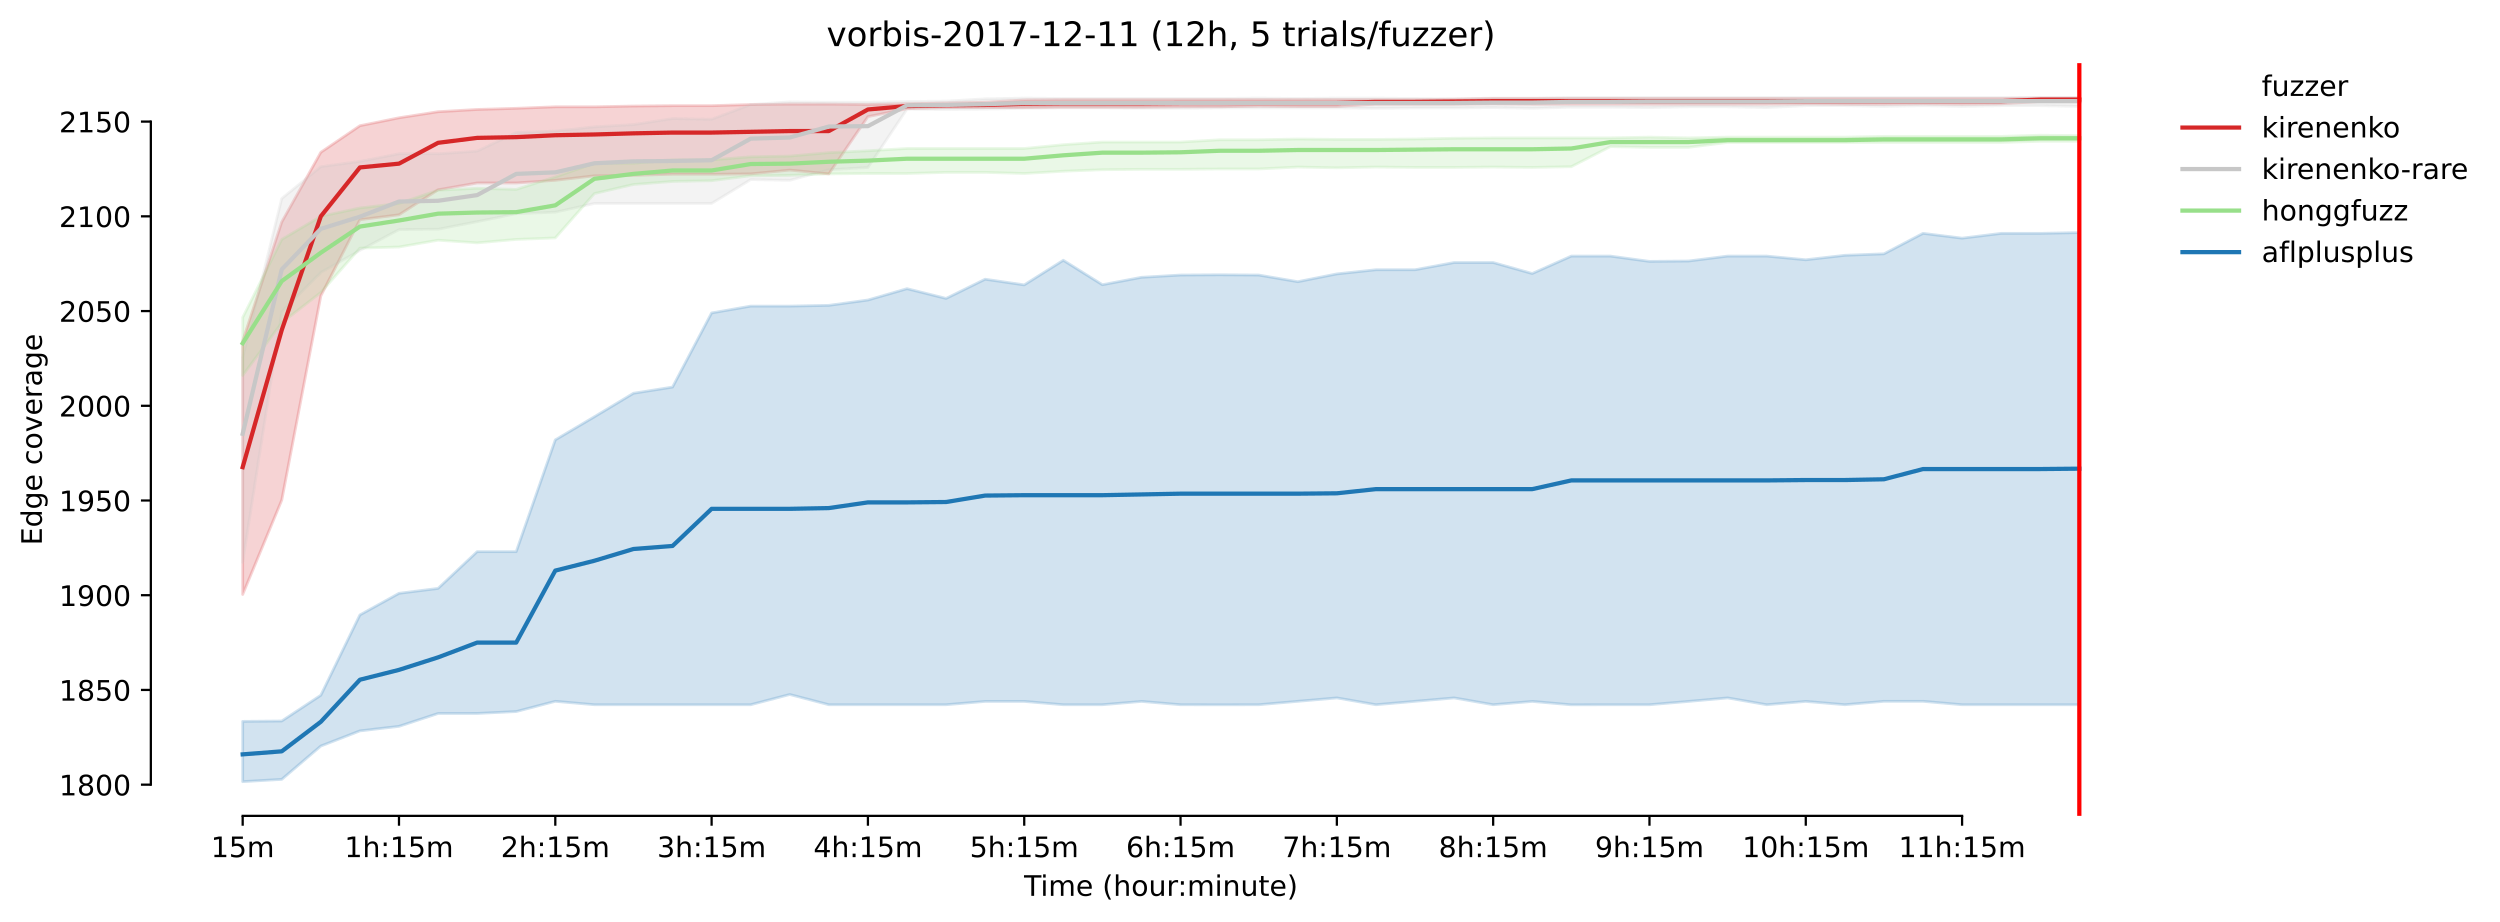 <?xml version="1.0" encoding="utf-8" standalone="no"?>
<!DOCTYPE svg PUBLIC "-//W3C//DTD SVG 1.1//EN"
  "http://www.w3.org/Graphics/SVG/1.1/DTD/svg11.dtd">
<!-- Created with matplotlib (https://matplotlib.org/) -->
<svg height="325.986pt" version="1.1" viewBox="0 0 883.824 325.986" width="883.824pt" xmlns="http://www.w3.org/2000/svg" xmlns:xlink="http://www.w3.org/1999/xlink">
 <defs>
  <style type="text/css">*{stroke-linecap:butt;stroke-linejoin:round;}</style>
 </defs>
 <g id="figure_1">
  <g id="patch_1">
   <path d="M 0 325.986 
L 883.824 325.986 
L 883.824 0 
L 0 0 
z
" style="fill:#ffffff;"/>
  </g>
  <g id="axes_1">
   <g id="patch_2">
    <path d="M 53.328 288.43 
L 767.568 288.43 
L 767.568 22.318 
L 53.328 22.318 
z
" style="fill:#ffffff;"/>
   </g>
   <g id="PolyCollection_1">
    <defs>
     <path d="M 85.794 -205.44 
L 85.794 -115.825 
L 99.609 -149.18 
L 113.424 -221.381 
L 127.239 -248.305 
L 141.054 -250.047 
L 154.869 -258.888 
L 168.684 -261.299 
L 182.499 -261.299 
L 196.314 -262.236 
L 210.129 -263.824 
L 223.944 -263.978 
L 237.76 -264.38 
L 251.575 -264.373 
L 265.39 -264.514 
L 279.205 -265.853 
L 293.02 -264.514 
L 306.835 -284.741 
L 320.65 -287.554 
L 334.465 -287.956 
L 348.28 -287.956 
L 362.095 -287.956 
L 375.91 -288.089 
L 389.725 -288.089 
L 403.541 -288.089 
L 417.356 -288.223 
L 431.171 -288.223 
L 444.986 -288.491 
L 458.801 -288.357 
L 472.616 -288.357 
L 486.431 -289.161 
L 500.246 -289.161 
L 514.061 -289.161 
L 527.876 -289.295 
L 541.691 -289.161 
L 555.507 -289.161 
L 569.322 -289.161 
L 583.137 -289.161 
L 596.952 -289.161 
L 610.767 -289.161 
L 624.582 -289.161 
L 638.397 -289.295 
L 652.212 -289.161 
L 666.027 -289.161 
L 679.842 -289.295 
L 693.657 -289.161 
L 707.472 -289.295 
L 721.288 -290.099 
L 735.103 -290.099 
L 735.103 -291.304 
L 735.103 -291.304 
L 721.288 -291.304 
L 707.472 -291.17 
L 693.657 -291.17 
L 679.842 -291.17 
L 666.027 -291.17 
L 652.212 -291.17 
L 638.397 -291.17 
L 624.582 -291.17 
L 610.767 -291.17 
L 596.952 -291.174 
L 583.137 -291.17 
L 569.322 -291.17 
L 555.507 -291.17 
L 541.691 -291.17 
L 527.876 -291.17 
L 514.061 -290.902 
L 500.246 -290.769 
L 486.431 -290.769 
L 472.616 -290.769 
L 458.801 -290.769 
L 444.986 -290.769 
L 431.171 -290.769 
L 417.356 -290.769 
L 403.541 -290.769 
L 389.725 -290.769 
L 375.91 -290.769 
L 362.095 -290.635 
L 348.28 -289.831 
L 334.465 -289.563 
L 320.65 -289.295 
L 306.835 -289.027 
L 293.02 -289.161 
L 279.205 -289.161 
L 265.39 -289.027 
L 251.575 -288.625 
L 237.76 -288.625 
L 223.944 -288.491 
L 210.129 -288.223 
L 196.314 -288.223 
L 182.499 -287.688 
L 168.684 -287.286 
L 154.869 -286.489 
L 141.054 -284.339 
L 127.239 -281.539 
L 113.424 -272.149 
L 99.609 -247.502 
L 85.794 -205.44 
z
" id="mf16a278e89" style="stroke:#d62728;stroke-opacity:0.2;"/>
    </defs>
    <g clip-path="url(#pff3d14afbf)">
     <use style="fill:#d62728;fill-opacity:0.2;stroke:#d62728;stroke-opacity:0.2;" x="0" xlink:href="#mf16a278e89" y="325.986"/>
    </g>
   </g>
   <g id="PolyCollection_2">
    <defs>
     <path d="M 85.794 -199.546 
L 85.794 -127.198 
L 99.609 -215.755 
L 113.424 -229.682 
L 127.239 -237.455 
L 141.054 -244.822 
L 154.869 -244.956 
L 168.684 -247.636 
L 182.499 -250.449 
L 196.314 -250.984 
L 210.129 -254.065 
L 223.944 -254.065 
L 237.76 -254.065 
L 251.575 -254.065 
L 265.39 -262.504 
L 279.205 -262.236 
L 293.02 -265.987 
L 306.835 -266.791 
L 320.65 -287.42 
L 334.465 -287.286 
L 348.28 -287.42 
L 362.095 -287.688 
L 375.91 -287.822 
L 389.725 -287.822 
L 403.541 -287.688 
L 417.356 -287.688 
L 431.171 -287.822 
L 444.986 -287.822 
L 458.801 -287.822 
L 472.616 -287.822 
L 486.431 -287.688 
L 500.246 -287.822 
L 514.061 -287.818 
L 527.876 -287.956 
L 541.691 -287.688 
L 555.507 -288.089 
L 569.322 -288.089 
L 583.137 -287.956 
L 596.952 -288.223 
L 610.767 -288.223 
L 624.582 -287.956 
L 638.397 -288.625 
L 652.212 -288.625 
L 666.027 -288.357 
L 679.842 -288.625 
L 693.657 -288.357 
L 707.472 -288.625 
L 721.288 -288.625 
L 735.103 -288.357 
L 735.103 -291.572 
L 735.103 -291.572 
L 721.288 -291.572 
L 707.472 -291.572 
L 693.657 -291.572 
L 679.842 -291.572 
L 666.027 -291.572 
L 652.212 -291.572 
L 638.397 -291.572 
L 624.582 -291.572 
L 610.767 -291.572 
L 596.952 -291.572 
L 583.137 -291.572 
L 569.322 -291.572 
L 555.507 -291.572 
L 541.691 -291.304 
L 527.876 -291.304 
L 514.061 -291.036 
L 500.246 -291.17 
L 486.431 -291.304 
L 472.616 -291.304 
L 458.801 -291.17 
L 444.986 -291.304 
L 431.171 -291.17 
L 417.356 -291.17 
L 403.541 -291.17 
L 389.725 -291.17 
L 375.91 -291.174 
L 362.095 -291.304 
L 348.28 -291.036 
L 334.465 -290.233 
L 320.65 -290.099 
L 306.835 -289.831 
L 293.02 -289.831 
L 279.205 -289.965 
L 265.39 -289.027 
L 251.575 -283.803 
L 237.76 -284.071 
L 223.944 -281.941 
L 210.129 -281.144 
L 196.314 -279.654 
L 182.499 -279.128 
L 168.684 -272.551 
L 154.869 -271.613 
L 141.054 -271.613 
L 127.239 -268.934 
L 113.424 -267.059 
L 99.609 -255.807 
L 85.794 -199.546 
z
" id="me122d77e11" style="stroke:#c7c7c7;stroke-opacity:0.2;"/>
    </defs>
    <g clip-path="url(#pff3d14afbf)">
     <use style="fill:#c7c7c7;fill-opacity:0.2;stroke:#c7c7c7;stroke-opacity:0.2;" x="0" xlink:href="#me122d77e11" y="325.986"/>
    </g>
   </g>
   <g id="PolyCollection_3">
    <defs>
     <path d="M 85.794 -213.745 
L 85.794 -193.25 
L 99.609 -211.87 
L 113.424 -222.586 
L 127.239 -238.259 
L 141.054 -238.661 
L 154.869 -241.072 
L 168.684 -240.134 
L 182.499 -241.34 
L 196.314 -241.869 
L 210.129 -257.548 
L 223.944 -260.763 
L 237.76 -261.835 
L 251.575 -262.102 
L 265.39 -263.844 
L 279.205 -263.978 
L 293.02 -264.514 
L 306.835 -264.648 
L 320.65 -264.641 
L 334.465 -265.049 
L 348.28 -265.049 
L 362.095 -264.648 
L 375.91 -265.451 
L 389.725 -265.987 
L 403.541 -266.121 
L 417.356 -266.121 
L 431.171 -266.255 
L 444.986 -266.255 
L 458.801 -266.925 
L 472.616 -266.657 
L 486.431 -266.925 
L 500.246 -266.791 
L 514.061 -266.791 
L 527.876 -266.925 
L 541.691 -266.791 
L 555.507 -267.059 
L 569.322 -274.152 
L 583.137 -273.89 
L 596.952 -273.89 
L 610.767 -275.632 
L 624.582 -275.632 
L 638.397 -275.632 
L 652.212 -275.632 
L 666.027 -275.632 
L 679.842 -275.632 
L 693.657 -275.632 
L 707.472 -275.632 
L 721.288 -276.034 
L 735.103 -276.034 
L 735.103 -278.046 
L 735.103 -278.046 
L 721.288 -278.177 
L 707.472 -277.775 
L 693.657 -277.775 
L 679.842 -277.775 
L 666.027 -277.775 
L 652.212 -277.507 
L 638.397 -277.507 
L 624.582 -277.507 
L 610.767 -277.507 
L 596.952 -277.239 
L 583.137 -277.507 
L 569.322 -277.246 
L 555.507 -277.239 
L 541.691 -277.239 
L 527.876 -277.239 
L 514.061 -277.109 
L 500.246 -276.837 
L 486.431 -276.703 
L 472.616 -276.707 
L 458.801 -276.837 
L 444.986 -276.569 
L 431.171 -276.569 
L 417.356 -275.766 
L 403.541 -275.766 
L 389.725 -275.766 
L 375.91 -274.828 
L 362.095 -273.489 
L 348.28 -273.489 
L 334.465 -273.489 
L 320.65 -273.492 
L 306.835 -272.685 
L 293.02 -272.015 
L 279.205 -270.809 
L 265.39 -270.542 
L 251.575 -269.47 
L 237.76 -269.47 
L 223.944 -268.264 
L 210.129 -268.264 
L 196.314 -263.442 
L 182.499 -259.022 
L 168.684 -259.423 
L 154.869 -258.754 
L 141.054 -254.065 
L 127.239 -252.465 
L 113.424 -249.511 
L 99.609 -241.34 
L 85.794 -213.745 
z
" id="me3a83d355f" style="stroke:#98df8a;stroke-opacity:0.2;"/>
    </defs>
    <g clip-path="url(#pff3d14afbf)">
     <use style="fill:#98df8a;fill-opacity:0.2;stroke:#98df8a;stroke-opacity:0.2;" x="0" xlink:href="#me3a83d355f" y="325.986"/>
    </g>
   </g>
   <g id="PolyCollection_4">
    <defs>
     <path d="M 85.794 -70.951 
L 85.794 -49.652 
L 99.609 -50.456 
L 113.424 -62.244 
L 127.239 -67.602 
L 141.054 -69.206 
L 154.869 -73.75 
L 168.684 -73.764 
L 182.499 -74.434 
L 196.314 -78.05 
L 210.129 -76.845 
L 223.944 -76.845 
L 237.76 -76.845 
L 251.575 -76.845 
L 265.39 -76.845 
L 279.205 -80.462 
L 293.02 -76.845 
L 306.835 -76.845 
L 320.65 -76.845 
L 334.465 -76.845 
L 348.28 -78.02 
L 362.095 -78.02 
L 375.91 -76.845 
L 389.725 -76.845 
L 403.541 -78.02 
L 417.356 -76.845 
L 431.171 -76.815 
L 444.986 -76.845 
L 458.801 -78.05 
L 472.616 -79.256 
L 486.431 -76.845 
L 500.246 -78.05 
L 514.061 -79.256 
L 527.876 -76.845 
L 541.691 -78.02 
L 555.507 -76.815 
L 569.322 -76.845 
L 583.137 -76.845 
L 596.952 -78.02 
L 610.767 -79.256 
L 624.582 -76.845 
L 638.397 -78.02 
L 652.212 -76.845 
L 666.027 -78.05 
L 679.842 -78.05 
L 693.657 -76.845 
L 707.472 -76.845 
L 721.288 -76.845 
L 735.103 -76.845 
L 735.103 -243.751 
L 735.103 -243.751 
L 721.288 -243.483 
L 707.472 -243.483 
L 693.657 -241.785 
L 679.842 -243.486 
L 666.027 -236.249 
L 652.212 -235.724 
L 638.397 -234.146 
L 624.582 -235.446 
L 610.767 -235.446 
L 596.952 -233.704 
L 583.137 -233.574 
L 569.322 -235.446 
L 555.507 -235.446 
L 541.691 -229.284 
L 527.876 -233.169 
L 514.061 -233.169 
L 500.246 -230.623 
L 486.431 -230.623 
L 472.616 -229.15 
L 458.801 -226.397 
L 444.986 -228.748 
L 431.171 -228.838 
L 417.356 -228.748 
L 403.541 -227.944 
L 389.725 -225.326 
L 375.91 -233.972 
L 362.095 -225.265 
L 348.28 -227.275 
L 334.465 -220.48 
L 320.65 -223.926 
L 306.835 -219.917 
L 293.02 -218.032 
L 279.205 -217.764 
L 265.39 -217.764 
L 251.575 -215.353 
L 237.76 -189.141 
L 223.944 -186.955 
L 210.129 -178.649 
L 196.314 -170.478 
L 182.499 -130.962 
L 168.684 -130.962 
L 154.869 -117.969 
L 141.054 -116.227 
L 127.239 -108.592 
L 113.424 -80.194 
L 99.609 -71.085 
L 85.794 -70.951 
z
" id="mb4fb90a3cd" style="stroke:#1f77b4;stroke-opacity:0.2;"/>
    </defs>
    <g clip-path="url(#pff3d14afbf)">
     <use style="fill:#1f77b4;fill-opacity:0.2;stroke:#1f77b4;stroke-opacity:0.2;" x="0" xlink:href="#mb4fb90a3cd" y="325.986"/>
    </g>
   </g>
   <g id="matplotlib.axis_1">
    <g id="xtick_1">
     <g id="line2d_1">
      <defs>
       <path d="M 0 0 
L 0 3.5 
" id="me3b6c8ce6c" style="stroke:#000000;stroke-width:0.8;"/>
      </defs>
      <g>
       <use style="stroke:#000000;stroke-width:0.8;" x="85.794" xlink:href="#me3b6c8ce6c" y="288.43"/>
      </g>
     </g>
     <g id="text_1">
      <!-- 15m -->
      <g transform="translate(74.561 303.029)scale(0.1 -0.1)">
       <defs>
        <path d="M 12.406 8.297 
L 28.516 8.297 
L 28.516 63.922 
L 10.984 60.406 
L 10.984 69.391 
L 28.422 72.906 
L 38.281 72.906 
L 38.281 8.297 
L 54.391 8.297 
L 54.391 0 
L 12.406 0 
z
" id="DejaVuSans-49"/>
        <path d="M 10.797 72.906 
L 49.516 72.906 
L 49.516 64.594 
L 19.828 64.594 
L 19.828 46.734 
Q 21.969 47.469 24.109 47.828 
Q 26.266 48.188 28.422 48.188 
Q 40.625 48.188 47.75 41.5 
Q 54.891 34.812 54.891 23.391 
Q 54.891 11.625 47.562 5.094 
Q 40.234 -1.422 26.906 -1.422 
Q 22.312 -1.422 17.547 -0.641 
Q 12.797 0.141 7.719 1.703 
L 7.719 11.625 
Q 12.109 9.234 16.797 8.062 
Q 21.484 6.891 26.703 6.891 
Q 35.156 6.891 40.078 11.328 
Q 45.016 15.766 45.016 23.391 
Q 45.016 31 40.078 35.438 
Q 35.156 39.891 26.703 39.891 
Q 22.75 39.891 18.812 39.016 
Q 14.891 38.141 10.797 36.281 
z
" id="DejaVuSans-53"/>
        <path d="M 52 44.188 
Q 55.375 50.25 60.062 53.125 
Q 64.75 56 71.094 56 
Q 79.641 56 84.281 50.016 
Q 88.922 44.047 88.922 33.016 
L 88.922 0 
L 79.891 0 
L 79.891 32.719 
Q 79.891 40.578 77.094 44.375 
Q 74.312 48.188 68.609 48.188 
Q 61.625 48.188 57.562 43.547 
Q 53.516 38.922 53.516 30.906 
L 53.516 0 
L 44.484 0 
L 44.484 32.719 
Q 44.484 40.625 41.703 44.406 
Q 38.922 48.188 33.109 48.188 
Q 26.219 48.188 22.156 43.531 
Q 18.109 38.875 18.109 30.906 
L 18.109 0 
L 9.078 0 
L 9.078 54.688 
L 18.109 54.688 
L 18.109 46.188 
Q 21.188 51.219 25.484 53.609 
Q 29.781 56 35.688 56 
Q 41.656 56 45.828 52.969 
Q 50 49.953 52 44.188 
z
" id="DejaVuSans-109"/>
       </defs>
       <use xlink:href="#DejaVuSans-49"/>
       <use x="63.623" xlink:href="#DejaVuSans-53"/>
       <use x="127.246" xlink:href="#DejaVuSans-109"/>
      </g>
     </g>
    </g>
    <g id="xtick_2">
     <g id="line2d_2">
      <g>
       <use style="stroke:#000000;stroke-width:0.8;" x="141.054" xlink:href="#me3b6c8ce6c" y="288.43"/>
      </g>
     </g>
     <g id="text_2">
      <!-- 1h:15m -->
      <g transform="translate(121.787 303.029)scale(0.1 -0.1)">
       <defs>
        <path d="M 54.891 33.016 
L 54.891 0 
L 45.906 0 
L 45.906 32.719 
Q 45.906 40.484 42.875 44.328 
Q 39.844 48.188 33.797 48.188 
Q 26.516 48.188 22.312 43.547 
Q 18.109 38.922 18.109 30.906 
L 18.109 0 
L 9.078 0 
L 9.078 75.984 
L 18.109 75.984 
L 18.109 46.188 
Q 21.344 51.125 25.703 53.562 
Q 30.078 56 35.797 56 
Q 45.219 56 50.047 50.172 
Q 54.891 44.344 54.891 33.016 
z
" id="DejaVuSans-104"/>
        <path d="M 11.719 12.406 
L 22.016 12.406 
L 22.016 0 
L 11.719 0 
z
M 11.719 51.703 
L 22.016 51.703 
L 22.016 39.312 
L 11.719 39.312 
z
" id="DejaVuSans-58"/>
       </defs>
       <use xlink:href="#DejaVuSans-49"/>
       <use x="63.623" xlink:href="#DejaVuSans-104"/>
       <use x="127.002" xlink:href="#DejaVuSans-58"/>
       <use x="160.693" xlink:href="#DejaVuSans-49"/>
       <use x="224.316" xlink:href="#DejaVuSans-53"/>
       <use x="287.939" xlink:href="#DejaVuSans-109"/>
      </g>
     </g>
    </g>
    <g id="xtick_3">
     <g id="line2d_3">
      <g>
       <use style="stroke:#000000;stroke-width:0.8;" x="196.314" xlink:href="#me3b6c8ce6c" y="288.43"/>
      </g>
     </g>
     <g id="text_3">
      <!-- 2h:15m -->
      <g transform="translate(177.047 303.029)scale(0.1 -0.1)">
       <defs>
        <path d="M 19.188 8.297 
L 53.609 8.297 
L 53.609 0 
L 7.328 0 
L 7.328 8.297 
Q 12.938 14.109 22.625 23.891 
Q 32.328 33.688 34.812 36.531 
Q 39.547 41.844 41.422 45.531 
Q 43.312 49.219 43.312 52.781 
Q 43.312 58.594 39.234 62.25 
Q 35.156 65.922 28.609 65.922 
Q 23.969 65.922 18.812 64.312 
Q 13.672 62.703 7.812 59.422 
L 7.812 69.391 
Q 13.766 71.781 18.938 73 
Q 24.125 74.219 28.422 74.219 
Q 39.75 74.219 46.484 68.547 
Q 53.219 62.891 53.219 53.422 
Q 53.219 48.922 51.531 44.891 
Q 49.859 40.875 45.406 35.406 
Q 44.188 33.984 37.641 27.219 
Q 31.109 20.453 19.188 8.297 
z
" id="DejaVuSans-50"/>
       </defs>
       <use xlink:href="#DejaVuSans-50"/>
       <use x="63.623" xlink:href="#DejaVuSans-104"/>
       <use x="127.002" xlink:href="#DejaVuSans-58"/>
       <use x="160.693" xlink:href="#DejaVuSans-49"/>
       <use x="224.316" xlink:href="#DejaVuSans-53"/>
       <use x="287.939" xlink:href="#DejaVuSans-109"/>
      </g>
     </g>
    </g>
    <g id="xtick_4">
     <g id="line2d_4">
      <g>
       <use style="stroke:#000000;stroke-width:0.8;" x="251.575" xlink:href="#me3b6c8ce6c" y="288.43"/>
      </g>
     </g>
     <g id="text_4">
      <!-- 3h:15m -->
      <g transform="translate(232.307 303.029)scale(0.1 -0.1)">
       <defs>
        <path d="M 40.578 39.312 
Q 47.656 37.797 51.625 33 
Q 55.609 28.219 55.609 21.188 
Q 55.609 10.406 48.188 4.484 
Q 40.766 -1.422 27.094 -1.422 
Q 22.516 -1.422 17.656 -0.516 
Q 12.797 0.391 7.625 2.203 
L 7.625 11.719 
Q 11.719 9.328 16.594 8.109 
Q 21.484 6.891 26.812 6.891 
Q 36.078 6.891 40.938 10.547 
Q 45.797 14.203 45.797 21.188 
Q 45.797 27.641 41.281 31.266 
Q 36.766 34.906 28.719 34.906 
L 20.219 34.906 
L 20.219 43.016 
L 29.109 43.016 
Q 36.375 43.016 40.234 45.922 
Q 44.094 48.828 44.094 54.297 
Q 44.094 59.906 40.109 62.906 
Q 36.141 65.922 28.719 65.922 
Q 24.656 65.922 20.016 65.031 
Q 15.375 64.156 9.812 62.312 
L 9.812 71.094 
Q 15.438 72.656 20.344 73.438 
Q 25.25 74.219 29.594 74.219 
Q 40.828 74.219 47.359 69.109 
Q 53.906 64.016 53.906 55.328 
Q 53.906 49.266 50.438 45.094 
Q 46.969 40.922 40.578 39.312 
z
" id="DejaVuSans-51"/>
       </defs>
       <use xlink:href="#DejaVuSans-51"/>
       <use x="63.623" xlink:href="#DejaVuSans-104"/>
       <use x="127.002" xlink:href="#DejaVuSans-58"/>
       <use x="160.693" xlink:href="#DejaVuSans-49"/>
       <use x="224.316" xlink:href="#DejaVuSans-53"/>
       <use x="287.939" xlink:href="#DejaVuSans-109"/>
      </g>
     </g>
    </g>
    <g id="xtick_5">
     <g id="line2d_5">
      <g>
       <use style="stroke:#000000;stroke-width:0.8;" x="306.835" xlink:href="#me3b6c8ce6c" y="288.43"/>
      </g>
     </g>
     <g id="text_5">
      <!-- 4h:15m -->
      <g transform="translate(287.568 303.029)scale(0.1 -0.1)">
       <defs>
        <path d="M 37.797 64.312 
L 12.891 25.391 
L 37.797 25.391 
z
M 35.203 72.906 
L 47.609 72.906 
L 47.609 25.391 
L 58.016 25.391 
L 58.016 17.188 
L 47.609 17.188 
L 47.609 0 
L 37.797 0 
L 37.797 17.188 
L 4.891 17.188 
L 4.891 26.703 
z
" id="DejaVuSans-52"/>
       </defs>
       <use xlink:href="#DejaVuSans-52"/>
       <use x="63.623" xlink:href="#DejaVuSans-104"/>
       <use x="127.002" xlink:href="#DejaVuSans-58"/>
       <use x="160.693" xlink:href="#DejaVuSans-49"/>
       <use x="224.316" xlink:href="#DejaVuSans-53"/>
       <use x="287.939" xlink:href="#DejaVuSans-109"/>
      </g>
     </g>
    </g>
    <g id="xtick_6">
     <g id="line2d_6">
      <g>
       <use style="stroke:#000000;stroke-width:0.8;" x="362.095" xlink:href="#me3b6c8ce6c" y="288.43"/>
      </g>
     </g>
     <g id="text_6">
      <!-- 5h:15m -->
      <g transform="translate(342.828 303.029)scale(0.1 -0.1)">
       <use xlink:href="#DejaVuSans-53"/>
       <use x="63.623" xlink:href="#DejaVuSans-104"/>
       <use x="127.002" xlink:href="#DejaVuSans-58"/>
       <use x="160.693" xlink:href="#DejaVuSans-49"/>
       <use x="224.316" xlink:href="#DejaVuSans-53"/>
       <use x="287.939" xlink:href="#DejaVuSans-109"/>
      </g>
     </g>
    </g>
    <g id="xtick_7">
     <g id="line2d_7">
      <g>
       <use style="stroke:#000000;stroke-width:0.8;" x="417.356" xlink:href="#me3b6c8ce6c" y="288.43"/>
      </g>
     </g>
     <g id="text_7">
      <!-- 6h:15m -->
      <g transform="translate(398.088 303.029)scale(0.1 -0.1)">
       <defs>
        <path d="M 33.016 40.375 
Q 26.375 40.375 22.484 35.828 
Q 18.609 31.297 18.609 23.391 
Q 18.609 15.531 22.484 10.953 
Q 26.375 6.391 33.016 6.391 
Q 39.656 6.391 43.531 10.953 
Q 47.406 15.531 47.406 23.391 
Q 47.406 31.297 43.531 35.828 
Q 39.656 40.375 33.016 40.375 
z
M 52.594 71.297 
L 52.594 62.312 
Q 48.875 64.062 45.094 64.984 
Q 41.312 65.922 37.594 65.922 
Q 27.828 65.922 22.672 59.328 
Q 17.531 52.734 16.797 39.406 
Q 19.672 43.656 24.016 45.922 
Q 28.375 48.188 33.594 48.188 
Q 44.578 48.188 50.953 41.516 
Q 57.328 34.859 57.328 23.391 
Q 57.328 12.156 50.688 5.359 
Q 44.047 -1.422 33.016 -1.422 
Q 20.359 -1.422 13.672 8.266 
Q 6.984 17.969 6.984 36.375 
Q 6.984 53.656 15.188 63.938 
Q 23.391 74.219 37.203 74.219 
Q 40.922 74.219 44.703 73.484 
Q 48.484 72.75 52.594 71.297 
z
" id="DejaVuSans-54"/>
       </defs>
       <use xlink:href="#DejaVuSans-54"/>
       <use x="63.623" xlink:href="#DejaVuSans-104"/>
       <use x="127.002" xlink:href="#DejaVuSans-58"/>
       <use x="160.693" xlink:href="#DejaVuSans-49"/>
       <use x="224.316" xlink:href="#DejaVuSans-53"/>
       <use x="287.939" xlink:href="#DejaVuSans-109"/>
      </g>
     </g>
    </g>
    <g id="xtick_8">
     <g id="line2d_8">
      <g>
       <use style="stroke:#000000;stroke-width:0.8;" x="472.616" xlink:href="#me3b6c8ce6c" y="288.43"/>
      </g>
     </g>
     <g id="text_8">
      <!-- 7h:15m -->
      <g transform="translate(453.349 303.029)scale(0.1 -0.1)">
       <defs>
        <path d="M 8.203 72.906 
L 55.078 72.906 
L 55.078 68.703 
L 28.609 0 
L 18.312 0 
L 43.219 64.594 
L 8.203 64.594 
z
" id="DejaVuSans-55"/>
       </defs>
       <use xlink:href="#DejaVuSans-55"/>
       <use x="63.623" xlink:href="#DejaVuSans-104"/>
       <use x="127.002" xlink:href="#DejaVuSans-58"/>
       <use x="160.693" xlink:href="#DejaVuSans-49"/>
       <use x="224.316" xlink:href="#DejaVuSans-53"/>
       <use x="287.939" xlink:href="#DejaVuSans-109"/>
      </g>
     </g>
    </g>
    <g id="xtick_9">
     <g id="line2d_9">
      <g>
       <use style="stroke:#000000;stroke-width:0.8;" x="527.876" xlink:href="#me3b6c8ce6c" y="288.43"/>
      </g>
     </g>
     <g id="text_9">
      <!-- 8h:15m -->
      <g transform="translate(508.609 303.029)scale(0.1 -0.1)">
       <defs>
        <path d="M 31.781 34.625 
Q 24.75 34.625 20.719 30.859 
Q 16.703 27.094 16.703 20.516 
Q 16.703 13.922 20.719 10.156 
Q 24.75 6.391 31.781 6.391 
Q 38.812 6.391 42.859 10.172 
Q 46.922 13.969 46.922 20.516 
Q 46.922 27.094 42.891 30.859 
Q 38.875 34.625 31.781 34.625 
z
M 21.922 38.812 
Q 15.578 40.375 12.031 44.719 
Q 8.5 49.078 8.5 55.328 
Q 8.5 64.062 14.719 69.141 
Q 20.953 74.219 31.781 74.219 
Q 42.672 74.219 48.875 69.141 
Q 55.078 64.062 55.078 55.328 
Q 55.078 49.078 51.531 44.719 
Q 48 40.375 41.703 38.812 
Q 48.828 37.156 52.797 32.312 
Q 56.781 27.484 56.781 20.516 
Q 56.781 9.906 50.312 4.234 
Q 43.844 -1.422 31.781 -1.422 
Q 19.734 -1.422 13.25 4.234 
Q 6.781 9.906 6.781 20.516 
Q 6.781 27.484 10.781 32.312 
Q 14.797 37.156 21.922 38.812 
z
M 18.312 54.391 
Q 18.312 48.734 21.844 45.562 
Q 25.391 42.391 31.781 42.391 
Q 38.141 42.391 41.719 45.562 
Q 45.312 48.734 45.312 54.391 
Q 45.312 60.062 41.719 63.234 
Q 38.141 66.406 31.781 66.406 
Q 25.391 66.406 21.844 63.234 
Q 18.312 60.062 18.312 54.391 
z
" id="DejaVuSans-56"/>
       </defs>
       <use xlink:href="#DejaVuSans-56"/>
       <use x="63.623" xlink:href="#DejaVuSans-104"/>
       <use x="127.002" xlink:href="#DejaVuSans-58"/>
       <use x="160.693" xlink:href="#DejaVuSans-49"/>
       <use x="224.316" xlink:href="#DejaVuSans-53"/>
       <use x="287.939" xlink:href="#DejaVuSans-109"/>
      </g>
     </g>
    </g>
    <g id="xtick_10">
     <g id="line2d_10">
      <g>
       <use style="stroke:#000000;stroke-width:0.8;" x="583.137" xlink:href="#me3b6c8ce6c" y="288.43"/>
      </g>
     </g>
     <g id="text_10">
      <!-- 9h:15m -->
      <g transform="translate(563.87 303.029)scale(0.1 -0.1)">
       <defs>
        <path d="M 10.984 1.516 
L 10.984 10.5 
Q 14.703 8.734 18.5 7.812 
Q 22.312 6.891 25.984 6.891 
Q 35.75 6.891 40.891 13.453 
Q 46.047 20.016 46.781 33.406 
Q 43.953 29.203 39.594 26.953 
Q 35.25 24.703 29.984 24.703 
Q 19.047 24.703 12.672 31.312 
Q 6.297 37.938 6.297 49.422 
Q 6.297 60.641 12.938 67.422 
Q 19.578 74.219 30.609 74.219 
Q 43.266 74.219 49.922 64.516 
Q 56.594 54.828 56.594 36.375 
Q 56.594 19.141 48.406 8.859 
Q 40.234 -1.422 26.422 -1.422 
Q 22.703 -1.422 18.891 -0.688 
Q 15.094 0.047 10.984 1.516 
z
M 30.609 32.422 
Q 37.25 32.422 41.125 36.953 
Q 45.016 41.5 45.016 49.422 
Q 45.016 57.281 41.125 61.844 
Q 37.25 66.406 30.609 66.406 
Q 23.969 66.406 20.094 61.844 
Q 16.219 57.281 16.219 49.422 
Q 16.219 41.5 20.094 36.953 
Q 23.969 32.422 30.609 32.422 
z
" id="DejaVuSans-57"/>
       </defs>
       <use xlink:href="#DejaVuSans-57"/>
       <use x="63.623" xlink:href="#DejaVuSans-104"/>
       <use x="127.002" xlink:href="#DejaVuSans-58"/>
       <use x="160.693" xlink:href="#DejaVuSans-49"/>
       <use x="224.316" xlink:href="#DejaVuSans-53"/>
       <use x="287.939" xlink:href="#DejaVuSans-109"/>
      </g>
     </g>
    </g>
    <g id="xtick_11">
     <g id="line2d_11">
      <g>
       <use style="stroke:#000000;stroke-width:0.8;" x="638.397" xlink:href="#me3b6c8ce6c" y="288.43"/>
      </g>
     </g>
     <g id="text_11">
      <!-- 10h:15m -->
      <g transform="translate(615.949 303.029)scale(0.1 -0.1)">
       <defs>
        <path d="M 31.781 66.406 
Q 24.172 66.406 20.328 58.906 
Q 16.5 51.422 16.5 36.375 
Q 16.5 21.391 20.328 13.891 
Q 24.172 6.391 31.781 6.391 
Q 39.453 6.391 43.281 13.891 
Q 47.125 21.391 47.125 36.375 
Q 47.125 51.422 43.281 58.906 
Q 39.453 66.406 31.781 66.406 
z
M 31.781 74.219 
Q 44.047 74.219 50.516 64.516 
Q 56.984 54.828 56.984 36.375 
Q 56.984 17.969 50.516 8.266 
Q 44.047 -1.422 31.781 -1.422 
Q 19.531 -1.422 13.062 8.266 
Q 6.594 17.969 6.594 36.375 
Q 6.594 54.828 13.062 64.516 
Q 19.531 74.219 31.781 74.219 
z
" id="DejaVuSans-48"/>
       </defs>
       <use xlink:href="#DejaVuSans-49"/>
       <use x="63.623" xlink:href="#DejaVuSans-48"/>
       <use x="127.246" xlink:href="#DejaVuSans-104"/>
       <use x="190.625" xlink:href="#DejaVuSans-58"/>
       <use x="224.316" xlink:href="#DejaVuSans-49"/>
       <use x="287.939" xlink:href="#DejaVuSans-53"/>
       <use x="351.562" xlink:href="#DejaVuSans-109"/>
      </g>
     </g>
    </g>
    <g id="xtick_12">
     <g id="line2d_12">
      <g>
       <use style="stroke:#000000;stroke-width:0.8;" x="693.657" xlink:href="#me3b6c8ce6c" y="288.43"/>
      </g>
     </g>
     <g id="text_12">
      <!-- 11h:15m -->
      <g transform="translate(671.209 303.029)scale(0.1 -0.1)">
       <use xlink:href="#DejaVuSans-49"/>
       <use x="63.623" xlink:href="#DejaVuSans-49"/>
       <use x="127.246" xlink:href="#DejaVuSans-104"/>
       <use x="190.625" xlink:href="#DejaVuSans-58"/>
       <use x="224.316" xlink:href="#DejaVuSans-49"/>
       <use x="287.939" xlink:href="#DejaVuSans-53"/>
       <use x="351.562" xlink:href="#DejaVuSans-109"/>
      </g>
     </g>
    </g>
    <g id="text_13">
     <!-- Time (hour:minute) -->
     <g transform="translate(362.041 316.707)scale(0.1 -0.1)">
      <defs>
       <path d="M -0.297 72.906 
L 61.375 72.906 
L 61.375 64.594 
L 35.5 64.594 
L 35.5 0 
L 25.594 0 
L 25.594 64.594 
L -0.297 64.594 
z
" id="DejaVuSans-84"/>
       <path d="M 9.422 54.688 
L 18.406 54.688 
L 18.406 0 
L 9.422 0 
z
M 9.422 75.984 
L 18.406 75.984 
L 18.406 64.594 
L 9.422 64.594 
z
" id="DejaVuSans-105"/>
       <path d="M 56.203 29.594 
L 56.203 25.203 
L 14.891 25.203 
Q 15.484 15.922 20.484 11.062 
Q 25.484 6.203 34.422 6.203 
Q 39.594 6.203 44.453 7.469 
Q 49.312 8.734 54.109 11.281 
L 54.109 2.781 
Q 49.266 0.734 44.188 -0.344 
Q 39.109 -1.422 33.891 -1.422 
Q 20.797 -1.422 13.156 6.188 
Q 5.516 13.812 5.516 26.812 
Q 5.516 40.234 12.766 48.109 
Q 20.016 56 32.328 56 
Q 43.359 56 49.781 48.891 
Q 56.203 41.797 56.203 29.594 
z
M 47.219 32.234 
Q 47.125 39.594 43.094 43.984 
Q 39.062 48.391 32.422 48.391 
Q 24.906 48.391 20.391 44.141 
Q 15.875 39.891 15.188 32.172 
z
" id="DejaVuSans-101"/>
       <path id="DejaVuSans-32"/>
       <path d="M 31 75.875 
Q 24.469 64.656 21.281 53.656 
Q 18.109 42.672 18.109 31.391 
Q 18.109 20.125 21.312 9.062 
Q 24.516 -2 31 -13.188 
L 23.188 -13.188 
Q 15.875 -1.703 12.234 9.375 
Q 8.594 20.453 8.594 31.391 
Q 8.594 42.281 12.203 53.312 
Q 15.828 64.359 23.188 75.875 
z
" id="DejaVuSans-40"/>
       <path d="M 30.609 48.391 
Q 23.391 48.391 19.188 42.75 
Q 14.984 37.109 14.984 27.297 
Q 14.984 17.484 19.156 11.844 
Q 23.344 6.203 30.609 6.203 
Q 37.797 6.203 41.984 11.859 
Q 46.188 17.531 46.188 27.297 
Q 46.188 37.016 41.984 42.703 
Q 37.797 48.391 30.609 48.391 
z
M 30.609 56 
Q 42.328 56 49.016 48.375 
Q 55.719 40.766 55.719 27.297 
Q 55.719 13.875 49.016 6.219 
Q 42.328 -1.422 30.609 -1.422 
Q 18.844 -1.422 12.172 6.219 
Q 5.516 13.875 5.516 27.297 
Q 5.516 40.766 12.172 48.375 
Q 18.844 56 30.609 56 
z
" id="DejaVuSans-111"/>
       <path d="M 8.5 21.578 
L 8.5 54.688 
L 17.484 54.688 
L 17.484 21.922 
Q 17.484 14.156 20.5 10.266 
Q 23.531 6.391 29.594 6.391 
Q 36.859 6.391 41.078 11.031 
Q 45.312 15.672 45.312 23.688 
L 45.312 54.688 
L 54.297 54.688 
L 54.297 0 
L 45.312 0 
L 45.312 8.406 
Q 42.047 3.422 37.719 1 
Q 33.406 -1.422 27.688 -1.422 
Q 18.266 -1.422 13.375 4.438 
Q 8.5 10.297 8.5 21.578 
z
M 31.109 56 
z
" id="DejaVuSans-117"/>
       <path d="M 41.109 46.297 
Q 39.594 47.172 37.812 47.578 
Q 36.031 48 33.891 48 
Q 26.266 48 22.188 43.047 
Q 18.109 38.094 18.109 28.812 
L 18.109 0 
L 9.078 0 
L 9.078 54.688 
L 18.109 54.688 
L 18.109 46.188 
Q 20.953 51.172 25.484 53.578 
Q 30.031 56 36.531 56 
Q 37.453 56 38.578 55.875 
Q 39.703 55.766 41.062 55.516 
z
" id="DejaVuSans-114"/>
       <path d="M 54.891 33.016 
L 54.891 0 
L 45.906 0 
L 45.906 32.719 
Q 45.906 40.484 42.875 44.328 
Q 39.844 48.188 33.797 48.188 
Q 26.516 48.188 22.312 43.547 
Q 18.109 38.922 18.109 30.906 
L 18.109 0 
L 9.078 0 
L 9.078 54.688 
L 18.109 54.688 
L 18.109 46.188 
Q 21.344 51.125 25.703 53.562 
Q 30.078 56 35.797 56 
Q 45.219 56 50.047 50.172 
Q 54.891 44.344 54.891 33.016 
z
" id="DejaVuSans-110"/>
       <path d="M 18.312 70.219 
L 18.312 54.688 
L 36.812 54.688 
L 36.812 47.703 
L 18.312 47.703 
L 18.312 18.016 
Q 18.312 11.328 20.141 9.422 
Q 21.969 7.516 27.594 7.516 
L 36.812 7.516 
L 36.812 0 
L 27.594 0 
Q 17.188 0 13.234 3.875 
Q 9.281 7.766 9.281 18.016 
L 9.281 47.703 
L 2.688 47.703 
L 2.688 54.688 
L 9.281 54.688 
L 9.281 70.219 
z
" id="DejaVuSans-116"/>
       <path d="M 8.016 75.875 
L 15.828 75.875 
Q 23.141 64.359 26.781 53.312 
Q 30.422 42.281 30.422 31.391 
Q 30.422 20.453 26.781 9.375 
Q 23.141 -1.703 15.828 -13.188 
L 8.016 -13.188 
Q 14.5 -2 17.703 9.062 
Q 20.906 20.125 20.906 31.391 
Q 20.906 42.672 17.703 53.656 
Q 14.5 64.656 8.016 75.875 
z
" id="DejaVuSans-41"/>
      </defs>
      <use xlink:href="#DejaVuSans-84"/>
      <use x="57.959" xlink:href="#DejaVuSans-105"/>
      <use x="85.742" xlink:href="#DejaVuSans-109"/>
      <use x="183.154" xlink:href="#DejaVuSans-101"/>
      <use x="244.678" xlink:href="#DejaVuSans-32"/>
      <use x="276.465" xlink:href="#DejaVuSans-40"/>
      <use x="315.479" xlink:href="#DejaVuSans-104"/>
      <use x="378.857" xlink:href="#DejaVuSans-111"/>
      <use x="440.039" xlink:href="#DejaVuSans-117"/>
      <use x="503.418" xlink:href="#DejaVuSans-114"/>
      <use x="542.781" xlink:href="#DejaVuSans-58"/>
      <use x="576.473" xlink:href="#DejaVuSans-109"/>
      <use x="673.885" xlink:href="#DejaVuSans-105"/>
      <use x="701.668" xlink:href="#DejaVuSans-110"/>
      <use x="765.047" xlink:href="#DejaVuSans-117"/>
      <use x="828.426" xlink:href="#DejaVuSans-116"/>
      <use x="867.635" xlink:href="#DejaVuSans-101"/>
      <use x="929.158" xlink:href="#DejaVuSans-41"/>
     </g>
    </g>
   </g>
   <g id="matplotlib.axis_2">
    <g id="ytick_1">
     <g id="line2d_13">
      <defs>
       <path d="M 0 0 
L -3.5 0 
" id="m59d376a5b9" style="stroke:#000000;stroke-width:0.8;"/>
      </defs>
      <g>
       <use style="stroke:#000000;stroke-width:0.8;" x="53.328" xlink:href="#m59d376a5b9" y="277.406"/>
      </g>
     </g>
     <g id="text_14">
      <!-- 1800 -->
      <g transform="translate(20.878 281.205)scale(0.1 -0.1)">
       <use xlink:href="#DejaVuSans-49"/>
       <use x="63.623" xlink:href="#DejaVuSans-56"/>
       <use x="127.246" xlink:href="#DejaVuSans-48"/>
       <use x="190.869" xlink:href="#DejaVuSans-48"/>
      </g>
     </g>
    </g>
    <g id="ytick_2">
     <g id="line2d_14">
      <g>
       <use style="stroke:#000000;stroke-width:0.8;" x="53.328" xlink:href="#m59d376a5b9" y="243.917"/>
      </g>
     </g>
     <g id="text_15">
      <!-- 1850 -->
      <g transform="translate(20.878 247.717)scale(0.1 -0.1)">
       <use xlink:href="#DejaVuSans-49"/>
       <use x="63.623" xlink:href="#DejaVuSans-56"/>
       <use x="127.246" xlink:href="#DejaVuSans-53"/>
       <use x="190.869" xlink:href="#DejaVuSans-48"/>
      </g>
     </g>
    </g>
    <g id="ytick_3">
     <g id="line2d_15">
      <g>
       <use style="stroke:#000000;stroke-width:0.8;" x="53.328" xlink:href="#m59d376a5b9" y="210.429"/>
      </g>
     </g>
     <g id="text_16">
      <!-- 1900 -->
      <g transform="translate(20.878 214.228)scale(0.1 -0.1)">
       <use xlink:href="#DejaVuSans-49"/>
       <use x="63.623" xlink:href="#DejaVuSans-57"/>
       <use x="127.246" xlink:href="#DejaVuSans-48"/>
       <use x="190.869" xlink:href="#DejaVuSans-48"/>
      </g>
     </g>
    </g>
    <g id="ytick_4">
     <g id="line2d_16">
      <g>
       <use style="stroke:#000000;stroke-width:0.8;" x="53.328" xlink:href="#m59d376a5b9" y="176.941"/>
      </g>
     </g>
     <g id="text_17">
      <!-- 1950 -->
      <g transform="translate(20.878 180.74)scale(0.1 -0.1)">
       <use xlink:href="#DejaVuSans-49"/>
       <use x="63.623" xlink:href="#DejaVuSans-57"/>
       <use x="127.246" xlink:href="#DejaVuSans-53"/>
       <use x="190.869" xlink:href="#DejaVuSans-48"/>
      </g>
     </g>
    </g>
    <g id="ytick_5">
     <g id="line2d_17">
      <g>
       <use style="stroke:#000000;stroke-width:0.8;" x="53.328" xlink:href="#m59d376a5b9" y="143.452"/>
      </g>
     </g>
     <g id="text_18">
      <!-- 2000 -->
      <g transform="translate(20.878 147.251)scale(0.1 -0.1)">
       <use xlink:href="#DejaVuSans-50"/>
       <use x="63.623" xlink:href="#DejaVuSans-48"/>
       <use x="127.246" xlink:href="#DejaVuSans-48"/>
       <use x="190.869" xlink:href="#DejaVuSans-48"/>
      </g>
     </g>
    </g>
    <g id="ytick_6">
     <g id="line2d_18">
      <g>
       <use style="stroke:#000000;stroke-width:0.8;" x="53.328" xlink:href="#m59d376a5b9" y="109.964"/>
      </g>
     </g>
     <g id="text_19">
      <!-- 2050 -->
      <g transform="translate(20.878 113.763)scale(0.1 -0.1)">
       <use xlink:href="#DejaVuSans-50"/>
       <use x="63.623" xlink:href="#DejaVuSans-48"/>
       <use x="127.246" xlink:href="#DejaVuSans-53"/>
       <use x="190.869" xlink:href="#DejaVuSans-48"/>
      </g>
     </g>
    </g>
    <g id="ytick_7">
     <g id="line2d_19">
      <g>
       <use style="stroke:#000000;stroke-width:0.8;" x="53.328" xlink:href="#m59d376a5b9" y="76.476"/>
      </g>
     </g>
     <g id="text_20">
      <!-- 2100 -->
      <g transform="translate(20.878 80.275)scale(0.1 -0.1)">
       <use xlink:href="#DejaVuSans-50"/>
       <use x="63.623" xlink:href="#DejaVuSans-49"/>
       <use x="127.246" xlink:href="#DejaVuSans-48"/>
       <use x="190.869" xlink:href="#DejaVuSans-48"/>
      </g>
     </g>
    </g>
    <g id="ytick_8">
     <g id="line2d_20">
      <g>
       <use style="stroke:#000000;stroke-width:0.8;" x="53.328" xlink:href="#m59d376a5b9" y="42.987"/>
      </g>
     </g>
     <g id="text_21">
      <!-- 2150 -->
      <g transform="translate(20.878 46.786)scale(0.1 -0.1)">
       <use xlink:href="#DejaVuSans-50"/>
       <use x="63.623" xlink:href="#DejaVuSans-49"/>
       <use x="127.246" xlink:href="#DejaVuSans-53"/>
       <use x="190.869" xlink:href="#DejaVuSans-48"/>
      </g>
     </g>
    </g>
    <g id="text_22">
     <!-- Edge coverage -->
     <g transform="translate(14.798 192.762)rotate(-90)scale(0.1 -0.1)">
      <defs>
       <path d="M 9.812 72.906 
L 55.906 72.906 
L 55.906 64.594 
L 19.672 64.594 
L 19.672 43.016 
L 54.391 43.016 
L 54.391 34.719 
L 19.672 34.719 
L 19.672 8.297 
L 56.781 8.297 
L 56.781 0 
L 9.812 0 
z
" id="DejaVuSans-69"/>
       <path d="M 45.406 46.391 
L 45.406 75.984 
L 54.391 75.984 
L 54.391 0 
L 45.406 0 
L 45.406 8.203 
Q 42.578 3.328 38.25 0.953 
Q 33.938 -1.422 27.875 -1.422 
Q 17.969 -1.422 11.734 6.484 
Q 5.516 14.406 5.516 27.297 
Q 5.516 40.188 11.734 48.094 
Q 17.969 56 27.875 56 
Q 33.938 56 38.25 53.625 
Q 42.578 51.266 45.406 46.391 
z
M 14.797 27.297 
Q 14.797 17.391 18.875 11.75 
Q 22.953 6.109 30.078 6.109 
Q 37.203 6.109 41.297 11.75 
Q 45.406 17.391 45.406 27.297 
Q 45.406 37.203 41.297 42.844 
Q 37.203 48.484 30.078 48.484 
Q 22.953 48.484 18.875 42.844 
Q 14.797 37.203 14.797 27.297 
z
" id="DejaVuSans-100"/>
       <path d="M 45.406 27.984 
Q 45.406 37.75 41.375 43.109 
Q 37.359 48.484 30.078 48.484 
Q 22.859 48.484 18.828 43.109 
Q 14.797 37.75 14.797 27.984 
Q 14.797 18.266 18.828 12.891 
Q 22.859 7.516 30.078 7.516 
Q 37.359 7.516 41.375 12.891 
Q 45.406 18.266 45.406 27.984 
z
M 54.391 6.781 
Q 54.391 -7.172 48.188 -13.984 
Q 42 -20.797 29.203 -20.797 
Q 24.469 -20.797 20.266 -20.094 
Q 16.062 -19.391 12.109 -17.922 
L 12.109 -9.188 
Q 16.062 -11.328 19.922 -12.344 
Q 23.781 -13.375 27.781 -13.375 
Q 36.625 -13.375 41.016 -8.766 
Q 45.406 -4.156 45.406 5.172 
L 45.406 9.625 
Q 42.625 4.781 38.281 2.391 
Q 33.938 0 27.875 0 
Q 17.828 0 11.672 7.656 
Q 5.516 15.328 5.516 27.984 
Q 5.516 40.672 11.672 48.328 
Q 17.828 56 27.875 56 
Q 33.938 56 38.281 53.609 
Q 42.625 51.219 45.406 46.391 
L 45.406 54.688 
L 54.391 54.688 
z
" id="DejaVuSans-103"/>
       <path d="M 48.781 52.594 
L 48.781 44.188 
Q 44.969 46.297 41.141 47.344 
Q 37.312 48.391 33.406 48.391 
Q 24.656 48.391 19.812 42.844 
Q 14.984 37.312 14.984 27.297 
Q 14.984 17.281 19.812 11.734 
Q 24.656 6.203 33.406 6.203 
Q 37.312 6.203 41.141 7.25 
Q 44.969 8.297 48.781 10.406 
L 48.781 2.094 
Q 45.016 0.344 40.984 -0.531 
Q 36.969 -1.422 32.422 -1.422 
Q 20.062 -1.422 12.781 6.344 
Q 5.516 14.109 5.516 27.297 
Q 5.516 40.672 12.859 48.328 
Q 20.219 56 33.016 56 
Q 37.156 56 41.109 55.141 
Q 45.062 54.297 48.781 52.594 
z
" id="DejaVuSans-99"/>
       <path d="M 2.984 54.688 
L 12.5 54.688 
L 29.594 8.797 
L 46.688 54.688 
L 56.203 54.688 
L 35.688 0 
L 23.484 0 
z
" id="DejaVuSans-118"/>
       <path d="M 34.281 27.484 
Q 23.391 27.484 19.188 25 
Q 14.984 22.516 14.984 16.5 
Q 14.984 11.719 18.141 8.906 
Q 21.297 6.109 26.703 6.109 
Q 34.188 6.109 38.703 11.406 
Q 43.219 16.703 43.219 25.484 
L 43.219 27.484 
z
M 52.203 31.203 
L 52.203 0 
L 43.219 0 
L 43.219 8.297 
Q 40.141 3.328 35.547 0.953 
Q 30.953 -1.422 24.312 -1.422 
Q 15.922 -1.422 10.953 3.297 
Q 6 8.016 6 15.922 
Q 6 25.141 12.172 29.828 
Q 18.359 34.516 30.609 34.516 
L 43.219 34.516 
L 43.219 35.406 
Q 43.219 41.609 39.141 45 
Q 35.062 48.391 27.688 48.391 
Q 23 48.391 18.547 47.266 
Q 14.109 46.141 10.016 43.891 
L 10.016 52.203 
Q 14.938 54.109 19.578 55.047 
Q 24.219 56 28.609 56 
Q 40.484 56 46.344 49.844 
Q 52.203 43.703 52.203 31.203 
z
" id="DejaVuSans-97"/>
      </defs>
      <use xlink:href="#DejaVuSans-69"/>
      <use x="63.184" xlink:href="#DejaVuSans-100"/>
      <use x="126.66" xlink:href="#DejaVuSans-103"/>
      <use x="190.137" xlink:href="#DejaVuSans-101"/>
      <use x="251.66" xlink:href="#DejaVuSans-32"/>
      <use x="283.447" xlink:href="#DejaVuSans-99"/>
      <use x="338.428" xlink:href="#DejaVuSans-111"/>
      <use x="399.609" xlink:href="#DejaVuSans-118"/>
      <use x="458.789" xlink:href="#DejaVuSans-101"/>
      <use x="520.312" xlink:href="#DejaVuSans-114"/>
      <use x="561.426" xlink:href="#DejaVuSans-97"/>
      <use x="622.705" xlink:href="#DejaVuSans-103"/>
      <use x="686.182" xlink:href="#DejaVuSans-101"/>
     </g>
    </g>
   </g>
   <g id="line2d_21">
    <path clip-path="url(#pff3d14afbf)" d="M 85.794 165.153 
L 99.609 116.662 
L 113.424 76.476 
L 127.239 59.196 
L 141.054 57.856 
L 154.869 50.489 
L 168.684 48.747 
L 182.499 48.479 
L 196.314 47.809 
L 210.129 47.542 
L 223.944 47.14 
L 237.76 46.872 
L 251.575 46.872 
L 265.39 46.604 
L 279.205 46.336 
L 293.02 46.336 
L 306.835 38.701 
L 320.65 37.495 
L 334.465 37.227 
L 348.28 37.093 
L 362.095 36.691 
L 375.91 36.557 
L 389.725 36.557 
L 403.541 36.557 
L 417.356 36.423 
L 431.171 36.423 
L 444.986 36.423 
L 458.801 36.423 
L 472.616 36.423 
L 486.431 36.022 
L 500.246 36.022 
L 514.061 35.888 
L 527.876 35.754 
L 541.691 35.754 
L 555.507 35.754 
L 569.322 35.754 
L 583.137 35.754 
L 596.952 35.754 
L 610.767 35.754 
L 624.582 35.754 
L 638.397 35.754 
L 652.212 35.754 
L 666.027 35.754 
L 679.842 35.754 
L 693.657 35.754 
L 707.472 35.754 
L 721.288 35.218 
L 735.103 35.218 
" style="fill:none;stroke:#d62728;stroke-linecap:square;stroke-width:1.5;"/>
   </g>
   <g id="line2d_22">
    <path clip-path="url(#pff3d14afbf)" d="M 85.794 153.365 
L 99.609 95.229 
L 113.424 80.896 
L 127.239 76.609 
L 141.054 71.251 
L 154.869 70.983 
L 168.684 68.974 
L 182.499 61.473 
L 196.314 60.937 
L 210.129 57.722 
L 223.944 57.052 
L 237.76 56.918 
L 251.575 56.65 
L 265.39 49.015 
L 279.205 48.613 
L 293.02 44.729 
L 306.835 44.595 
L 320.65 37.227 
L 334.465 37.093 
L 348.28 36.825 
L 362.095 36.423 
L 375.91 36.423 
L 389.725 36.423 
L 403.541 36.423 
L 417.356 36.423 
L 431.171 36.423 
L 444.986 36.423 
L 458.801 36.423 
L 472.616 36.423 
L 486.431 36.423 
L 500.246 36.423 
L 514.061 36.423 
L 527.876 36.289 
L 541.691 36.289 
L 555.507 36.022 
L 569.322 36.022 
L 583.137 35.888 
L 596.952 35.888 
L 610.767 35.888 
L 624.582 35.888 
L 638.397 35.754 
L 652.212 35.754 
L 666.027 35.754 
L 679.842 35.754 
L 693.657 35.754 
L 707.472 35.754 
L 721.288 35.754 
L 735.103 35.754 
" style="fill:none;stroke:#c7c7c7;stroke-linecap:square;stroke-width:1.5;"/>
   </g>
   <g id="line2d_23">
    <path clip-path="url(#pff3d14afbf)" d="M 85.794 121.35 
L 99.609 99.382 
L 113.424 89.335 
L 127.239 80.092 
L 141.054 77.949 
L 154.869 75.538 
L 168.684 75.136 
L 182.499 75.002 
L 196.314 72.591 
L 210.129 63.214 
L 223.944 61.473 
L 237.76 60.267 
L 251.575 60.267 
L 265.39 57.99 
L 279.205 57.856 
L 293.02 57.186 
L 306.835 56.784 
L 320.65 56.115 
L 334.465 56.115 
L 348.28 56.115 
L 362.095 56.115 
L 375.91 54.909 
L 389.725 53.971 
L 403.541 53.971 
L 417.356 53.837 
L 431.171 53.302 
L 444.986 53.302 
L 458.801 53.034 
L 472.616 53.034 
L 486.431 53.034 
L 500.246 52.9 
L 514.061 52.766 
L 527.876 52.766 
L 541.691 52.766 
L 555.507 52.498 
L 569.322 50.221 
L 583.137 50.221 
L 596.952 50.221 
L 610.767 49.551 
L 624.582 49.551 
L 638.397 49.551 
L 652.212 49.551 
L 666.027 49.283 
L 679.842 49.283 
L 693.657 49.283 
L 707.472 49.283 
L 721.288 48.881 
L 735.103 48.881 
" style="fill:none;stroke:#98df8a;stroke-linecap:square;stroke-width:1.5;"/>
   </g>
   <g id="line2d_24">
    <path clip-path="url(#pff3d14afbf)" d="M 85.794 266.689 
L 99.609 265.618 
L 113.424 255.169 
L 127.239 240.301 
L 141.054 236.818 
L 154.869 232.397 
L 168.684 227.173 
L 182.499 227.173 
L 196.314 201.722 
L 210.129 198.239 
L 223.944 194.087 
L 237.76 193.015 
L 251.575 179.888 
L 265.39 179.888 
L 279.205 179.888 
L 293.02 179.62 
L 306.835 177.61 
L 320.65 177.61 
L 334.465 177.476 
L 348.28 175.199 
L 362.095 175.065 
L 375.91 175.065 
L 389.725 175.065 
L 403.541 174.797 
L 417.356 174.529 
L 431.171 174.529 
L 444.986 174.529 
L 458.801 174.529 
L 472.616 174.396 
L 486.431 172.922 
L 500.246 172.922 
L 514.061 172.922 
L 527.876 172.922 
L 541.691 172.922 
L 555.507 169.841 
L 569.322 169.841 
L 583.137 169.841 
L 596.952 169.841 
L 610.767 169.841 
L 624.582 169.841 
L 638.397 169.707 
L 652.212 169.707 
L 666.027 169.439 
L 679.842 165.822 
L 693.657 165.822 
L 707.472 165.822 
L 721.288 165.822 
L 735.103 165.689 
" style="fill:none;stroke:#1f77b4;stroke-linecap:square;stroke-width:1.5;"/>
   </g>
   <g id="line2d_25"/>
   <g id="line2d_26"/>
   <g id="line2d_27"/>
   <g id="line2d_28"/>
   <g id="line2d_29"/>
   <g id="line2d_30">
    <path clip-path="url(#pff3d14afbf)" d="M 735.103 288.43 
L 735.103 22.318 
" style="fill:none;stroke:#ff0000;stroke-linecap:square;stroke-width:1.5;"/>
   </g>
   <g id="patch_3">
    <path d="M 53.328 277.406 
L 53.328 42.987 
" style="fill:none;stroke:#000000;stroke-linecap:square;stroke-linejoin:miter;stroke-width:0.8;"/>
   </g>
   <g id="patch_4">
    <path d="M 85.794 288.43 
L 693.657 288.43 
" style="fill:none;stroke:#000000;stroke-linecap:square;stroke-linejoin:miter;stroke-width:0.8;"/>
   </g>
   <g id="text_23">
    <!-- vorbis-2017-12-11 (12h, 5 trials/fuzzer) -->
    <g transform="translate(292.212 16.318)scale(0.12 -0.12)">
     <defs>
      <path d="M 48.688 27.297 
Q 48.688 37.203 44.609 42.844 
Q 40.531 48.484 33.406 48.484 
Q 26.266 48.484 22.188 42.844 
Q 18.109 37.203 18.109 27.297 
Q 18.109 17.391 22.188 11.75 
Q 26.266 6.109 33.406 6.109 
Q 40.531 6.109 44.609 11.75 
Q 48.688 17.391 48.688 27.297 
z
M 18.109 46.391 
Q 20.953 51.266 25.266 53.625 
Q 29.594 56 35.594 56 
Q 45.562 56 51.781 48.094 
Q 58.016 40.188 58.016 27.297 
Q 58.016 14.406 51.781 6.484 
Q 45.562 -1.422 35.594 -1.422 
Q 29.594 -1.422 25.266 0.953 
Q 20.953 3.328 18.109 8.203 
L 18.109 0 
L 9.078 0 
L 9.078 75.984 
L 18.109 75.984 
z
" id="DejaVuSans-98"/>
      <path d="M 44.281 53.078 
L 44.281 44.578 
Q 40.484 46.531 36.375 47.5 
Q 32.281 48.484 27.875 48.484 
Q 21.188 48.484 17.844 46.438 
Q 14.5 44.391 14.5 40.281 
Q 14.5 37.156 16.891 35.375 
Q 19.281 33.594 26.516 31.984 
L 29.594 31.297 
Q 39.156 29.25 43.188 25.516 
Q 47.219 21.781 47.219 15.094 
Q 47.219 7.469 41.188 3.016 
Q 35.156 -1.422 24.609 -1.422 
Q 20.219 -1.422 15.453 -0.562 
Q 10.688 0.297 5.422 2 
L 5.422 11.281 
Q 10.406 8.688 15.234 7.391 
Q 20.062 6.109 24.812 6.109 
Q 31.156 6.109 34.562 8.281 
Q 37.984 10.453 37.984 14.406 
Q 37.984 18.062 35.516 20.016 
Q 33.062 21.969 24.703 23.781 
L 21.578 24.516 
Q 13.234 26.266 9.516 29.906 
Q 5.812 33.547 5.812 39.891 
Q 5.812 47.609 11.281 51.797 
Q 16.75 56 26.812 56 
Q 31.781 56 36.172 55.266 
Q 40.578 54.547 44.281 53.078 
z
" id="DejaVuSans-115"/>
      <path d="M 4.891 31.391 
L 31.203 31.391 
L 31.203 23.391 
L 4.891 23.391 
z
" id="DejaVuSans-45"/>
      <path d="M 11.719 12.406 
L 22.016 12.406 
L 22.016 4 
L 14.016 -11.625 
L 7.719 -11.625 
L 11.719 4 
z
" id="DejaVuSans-44"/>
      <path d="M 9.422 75.984 
L 18.406 75.984 
L 18.406 0 
L 9.422 0 
z
" id="DejaVuSans-108"/>
      <path d="M 25.391 72.906 
L 33.688 72.906 
L 8.297 -9.281 
L 0 -9.281 
z
" id="DejaVuSans-47"/>
      <path d="M 37.109 75.984 
L 37.109 68.5 
L 28.516 68.5 
Q 23.688 68.5 21.797 66.547 
Q 19.922 64.594 19.922 59.516 
L 19.922 54.688 
L 34.719 54.688 
L 34.719 47.703 
L 19.922 47.703 
L 19.922 0 
L 10.891 0 
L 10.891 47.703 
L 2.297 47.703 
L 2.297 54.688 
L 10.891 54.688 
L 10.891 58.5 
Q 10.891 67.625 15.141 71.797 
Q 19.391 75.984 28.609 75.984 
z
" id="DejaVuSans-102"/>
      <path d="M 5.516 54.688 
L 48.188 54.688 
L 48.188 46.484 
L 14.406 7.172 
L 48.188 7.172 
L 48.188 0 
L 4.297 0 
L 4.297 8.203 
L 38.094 47.516 
L 5.516 47.516 
z
" id="DejaVuSans-122"/>
     </defs>
     <use xlink:href="#DejaVuSans-118"/>
     <use x="59.18" xlink:href="#DejaVuSans-111"/>
     <use x="120.361" xlink:href="#DejaVuSans-114"/>
     <use x="161.475" xlink:href="#DejaVuSans-98"/>
     <use x="224.951" xlink:href="#DejaVuSans-105"/>
     <use x="252.734" xlink:href="#DejaVuSans-115"/>
     <use x="304.834" xlink:href="#DejaVuSans-45"/>
     <use x="340.918" xlink:href="#DejaVuSans-50"/>
     <use x="404.541" xlink:href="#DejaVuSans-48"/>
     <use x="468.164" xlink:href="#DejaVuSans-49"/>
     <use x="531.787" xlink:href="#DejaVuSans-55"/>
     <use x="595.41" xlink:href="#DejaVuSans-45"/>
     <use x="631.494" xlink:href="#DejaVuSans-49"/>
     <use x="695.117" xlink:href="#DejaVuSans-50"/>
     <use x="758.74" xlink:href="#DejaVuSans-45"/>
     <use x="794.824" xlink:href="#DejaVuSans-49"/>
     <use x="858.447" xlink:href="#DejaVuSans-49"/>
     <use x="922.07" xlink:href="#DejaVuSans-32"/>
     <use x="953.857" xlink:href="#DejaVuSans-40"/>
     <use x="992.871" xlink:href="#DejaVuSans-49"/>
     <use x="1056.494" xlink:href="#DejaVuSans-50"/>
     <use x="1120.117" xlink:href="#DejaVuSans-104"/>
     <use x="1183.496" xlink:href="#DejaVuSans-44"/>
     <use x="1215.283" xlink:href="#DejaVuSans-32"/>
     <use x="1247.07" xlink:href="#DejaVuSans-53"/>
     <use x="1310.693" xlink:href="#DejaVuSans-32"/>
     <use x="1342.48" xlink:href="#DejaVuSans-116"/>
     <use x="1381.689" xlink:href="#DejaVuSans-114"/>
     <use x="1422.803" xlink:href="#DejaVuSans-105"/>
     <use x="1450.586" xlink:href="#DejaVuSans-97"/>
     <use x="1511.865" xlink:href="#DejaVuSans-108"/>
     <use x="1539.648" xlink:href="#DejaVuSans-115"/>
     <use x="1591.748" xlink:href="#DejaVuSans-47"/>
     <use x="1625.439" xlink:href="#DejaVuSans-102"/>
     <use x="1660.645" xlink:href="#DejaVuSans-117"/>
     <use x="1724.023" xlink:href="#DejaVuSans-122"/>
     <use x="1776.514" xlink:href="#DejaVuSans-122"/>
     <use x="1829.004" xlink:href="#DejaVuSans-101"/>
     <use x="1890.527" xlink:href="#DejaVuSans-114"/>
     <use x="1931.641" xlink:href="#DejaVuSans-41"/>
    </g>
   </g>
   <g id="legend_1">
    <g id="line2d_31">
     <path d="M 771.568 30.417 
L 791.568 30.417 
" style="fill:none;"/>
    </g>
    <g id="line2d_32"/>
    <g id="text_24">
     <!-- fuzzer -->
     <g transform="translate(799.568 33.917)scale(0.1 -0.1)">
      <use xlink:href="#DejaVuSans-102"/>
      <use x="35.205" xlink:href="#DejaVuSans-117"/>
      <use x="98.584" xlink:href="#DejaVuSans-122"/>
      <use x="151.074" xlink:href="#DejaVuSans-122"/>
      <use x="203.564" xlink:href="#DejaVuSans-101"/>
      <use x="265.088" xlink:href="#DejaVuSans-114"/>
     </g>
    </g>
    <g id="line2d_33">
     <path d="M 771.568 45.095 
L 791.568 45.095 
" style="fill:none;stroke:#d62728;stroke-linecap:square;stroke-width:1.5;"/>
    </g>
    <g id="line2d_34"/>
    <g id="text_25">
     <!-- kirenenko -->
     <g transform="translate(799.568 48.595)scale(0.1 -0.1)">
      <defs>
       <path d="M 9.078 75.984 
L 18.109 75.984 
L 18.109 31.109 
L 44.922 54.688 
L 56.391 54.688 
L 27.391 29.109 
L 57.625 0 
L 45.906 0 
L 18.109 26.703 
L 18.109 0 
L 9.078 0 
z
" id="DejaVuSans-107"/>
      </defs>
      <use xlink:href="#DejaVuSans-107"/>
      <use x="57.91" xlink:href="#DejaVuSans-105"/>
      <use x="85.693" xlink:href="#DejaVuSans-114"/>
      <use x="124.557" xlink:href="#DejaVuSans-101"/>
      <use x="186.08" xlink:href="#DejaVuSans-110"/>
      <use x="249.459" xlink:href="#DejaVuSans-101"/>
      <use x="310.982" xlink:href="#DejaVuSans-110"/>
      <use x="374.361" xlink:href="#DejaVuSans-107"/>
      <use x="428.646" xlink:href="#DejaVuSans-111"/>
     </g>
    </g>
    <g id="line2d_35">
     <path d="M 771.568 59.773 
L 791.568 59.773 
" style="fill:none;stroke:#c7c7c7;stroke-linecap:square;stroke-width:1.5;"/>
    </g>
    <g id="line2d_36"/>
    <g id="text_26">
     <!-- kirenenko-rare -->
     <g transform="translate(799.568 63.273)scale(0.1 -0.1)">
      <use xlink:href="#DejaVuSans-107"/>
      <use x="57.91" xlink:href="#DejaVuSans-105"/>
      <use x="85.693" xlink:href="#DejaVuSans-114"/>
      <use x="124.557" xlink:href="#DejaVuSans-101"/>
      <use x="186.08" xlink:href="#DejaVuSans-110"/>
      <use x="249.459" xlink:href="#DejaVuSans-101"/>
      <use x="310.982" xlink:href="#DejaVuSans-110"/>
      <use x="374.361" xlink:href="#DejaVuSans-107"/>
      <use x="428.646" xlink:href="#DejaVuSans-111"/>
      <use x="491.703" xlink:href="#DejaVuSans-45"/>
      <use x="527.787" xlink:href="#DejaVuSans-114"/>
      <use x="568.9" xlink:href="#DejaVuSans-97"/>
      <use x="630.18" xlink:href="#DejaVuSans-114"/>
      <use x="669.043" xlink:href="#DejaVuSans-101"/>
     </g>
    </g>
    <g id="line2d_37">
     <path d="M 771.568 74.451 
L 791.568 74.451 
" style="fill:none;stroke:#98df8a;stroke-linecap:square;stroke-width:1.5;"/>
    </g>
    <g id="line2d_38"/>
    <g id="text_27">
     <!-- honggfuzz -->
     <g transform="translate(799.568 77.951)scale(0.1 -0.1)">
      <use xlink:href="#DejaVuSans-104"/>
      <use x="63.379" xlink:href="#DejaVuSans-111"/>
      <use x="124.561" xlink:href="#DejaVuSans-110"/>
      <use x="187.939" xlink:href="#DejaVuSans-103"/>
      <use x="251.416" xlink:href="#DejaVuSans-103"/>
      <use x="314.893" xlink:href="#DejaVuSans-102"/>
      <use x="350.098" xlink:href="#DejaVuSans-117"/>
      <use x="413.477" xlink:href="#DejaVuSans-122"/>
      <use x="465.967" xlink:href="#DejaVuSans-122"/>
     </g>
    </g>
    <g id="line2d_39">
     <path d="M 771.568 89.129 
L 791.568 89.129 
" style="fill:none;stroke:#1f77b4;stroke-linecap:square;stroke-width:1.5;"/>
    </g>
    <g id="line2d_40"/>
    <g id="text_28">
     <!-- aflplusplus -->
     <g transform="translate(799.568 92.629)scale(0.1 -0.1)">
      <defs>
       <path d="M 18.109 8.203 
L 18.109 -20.797 
L 9.078 -20.797 
L 9.078 54.688 
L 18.109 54.688 
L 18.109 46.391 
Q 20.953 51.266 25.266 53.625 
Q 29.594 56 35.594 56 
Q 45.562 56 51.781 48.094 
Q 58.016 40.188 58.016 27.297 
Q 58.016 14.406 51.781 6.484 
Q 45.562 -1.422 35.594 -1.422 
Q 29.594 -1.422 25.266 0.953 
Q 20.953 3.328 18.109 8.203 
z
M 48.688 27.297 
Q 48.688 37.203 44.609 42.844 
Q 40.531 48.484 33.406 48.484 
Q 26.266 48.484 22.188 42.844 
Q 18.109 37.203 18.109 27.297 
Q 18.109 17.391 22.188 11.75 
Q 26.266 6.109 33.406 6.109 
Q 40.531 6.109 44.609 11.75 
Q 48.688 17.391 48.688 27.297 
z
" id="DejaVuSans-112"/>
      </defs>
      <use xlink:href="#DejaVuSans-97"/>
      <use x="61.279" xlink:href="#DejaVuSans-102"/>
      <use x="96.484" xlink:href="#DejaVuSans-108"/>
      <use x="124.268" xlink:href="#DejaVuSans-112"/>
      <use x="187.744" xlink:href="#DejaVuSans-108"/>
      <use x="215.527" xlink:href="#DejaVuSans-117"/>
      <use x="278.906" xlink:href="#DejaVuSans-115"/>
      <use x="331.006" xlink:href="#DejaVuSans-112"/>
      <use x="394.482" xlink:href="#DejaVuSans-108"/>
      <use x="422.266" xlink:href="#DejaVuSans-117"/>
      <use x="485.645" xlink:href="#DejaVuSans-115"/>
     </g>
    </g>
   </g>
  </g>
 </g>
 <defs>
  <clipPath id="pff3d14afbf">
   <rect height="266.112" width="714.24" x="53.328" y="22.318"/>
  </clipPath>
 </defs>
</svg>
